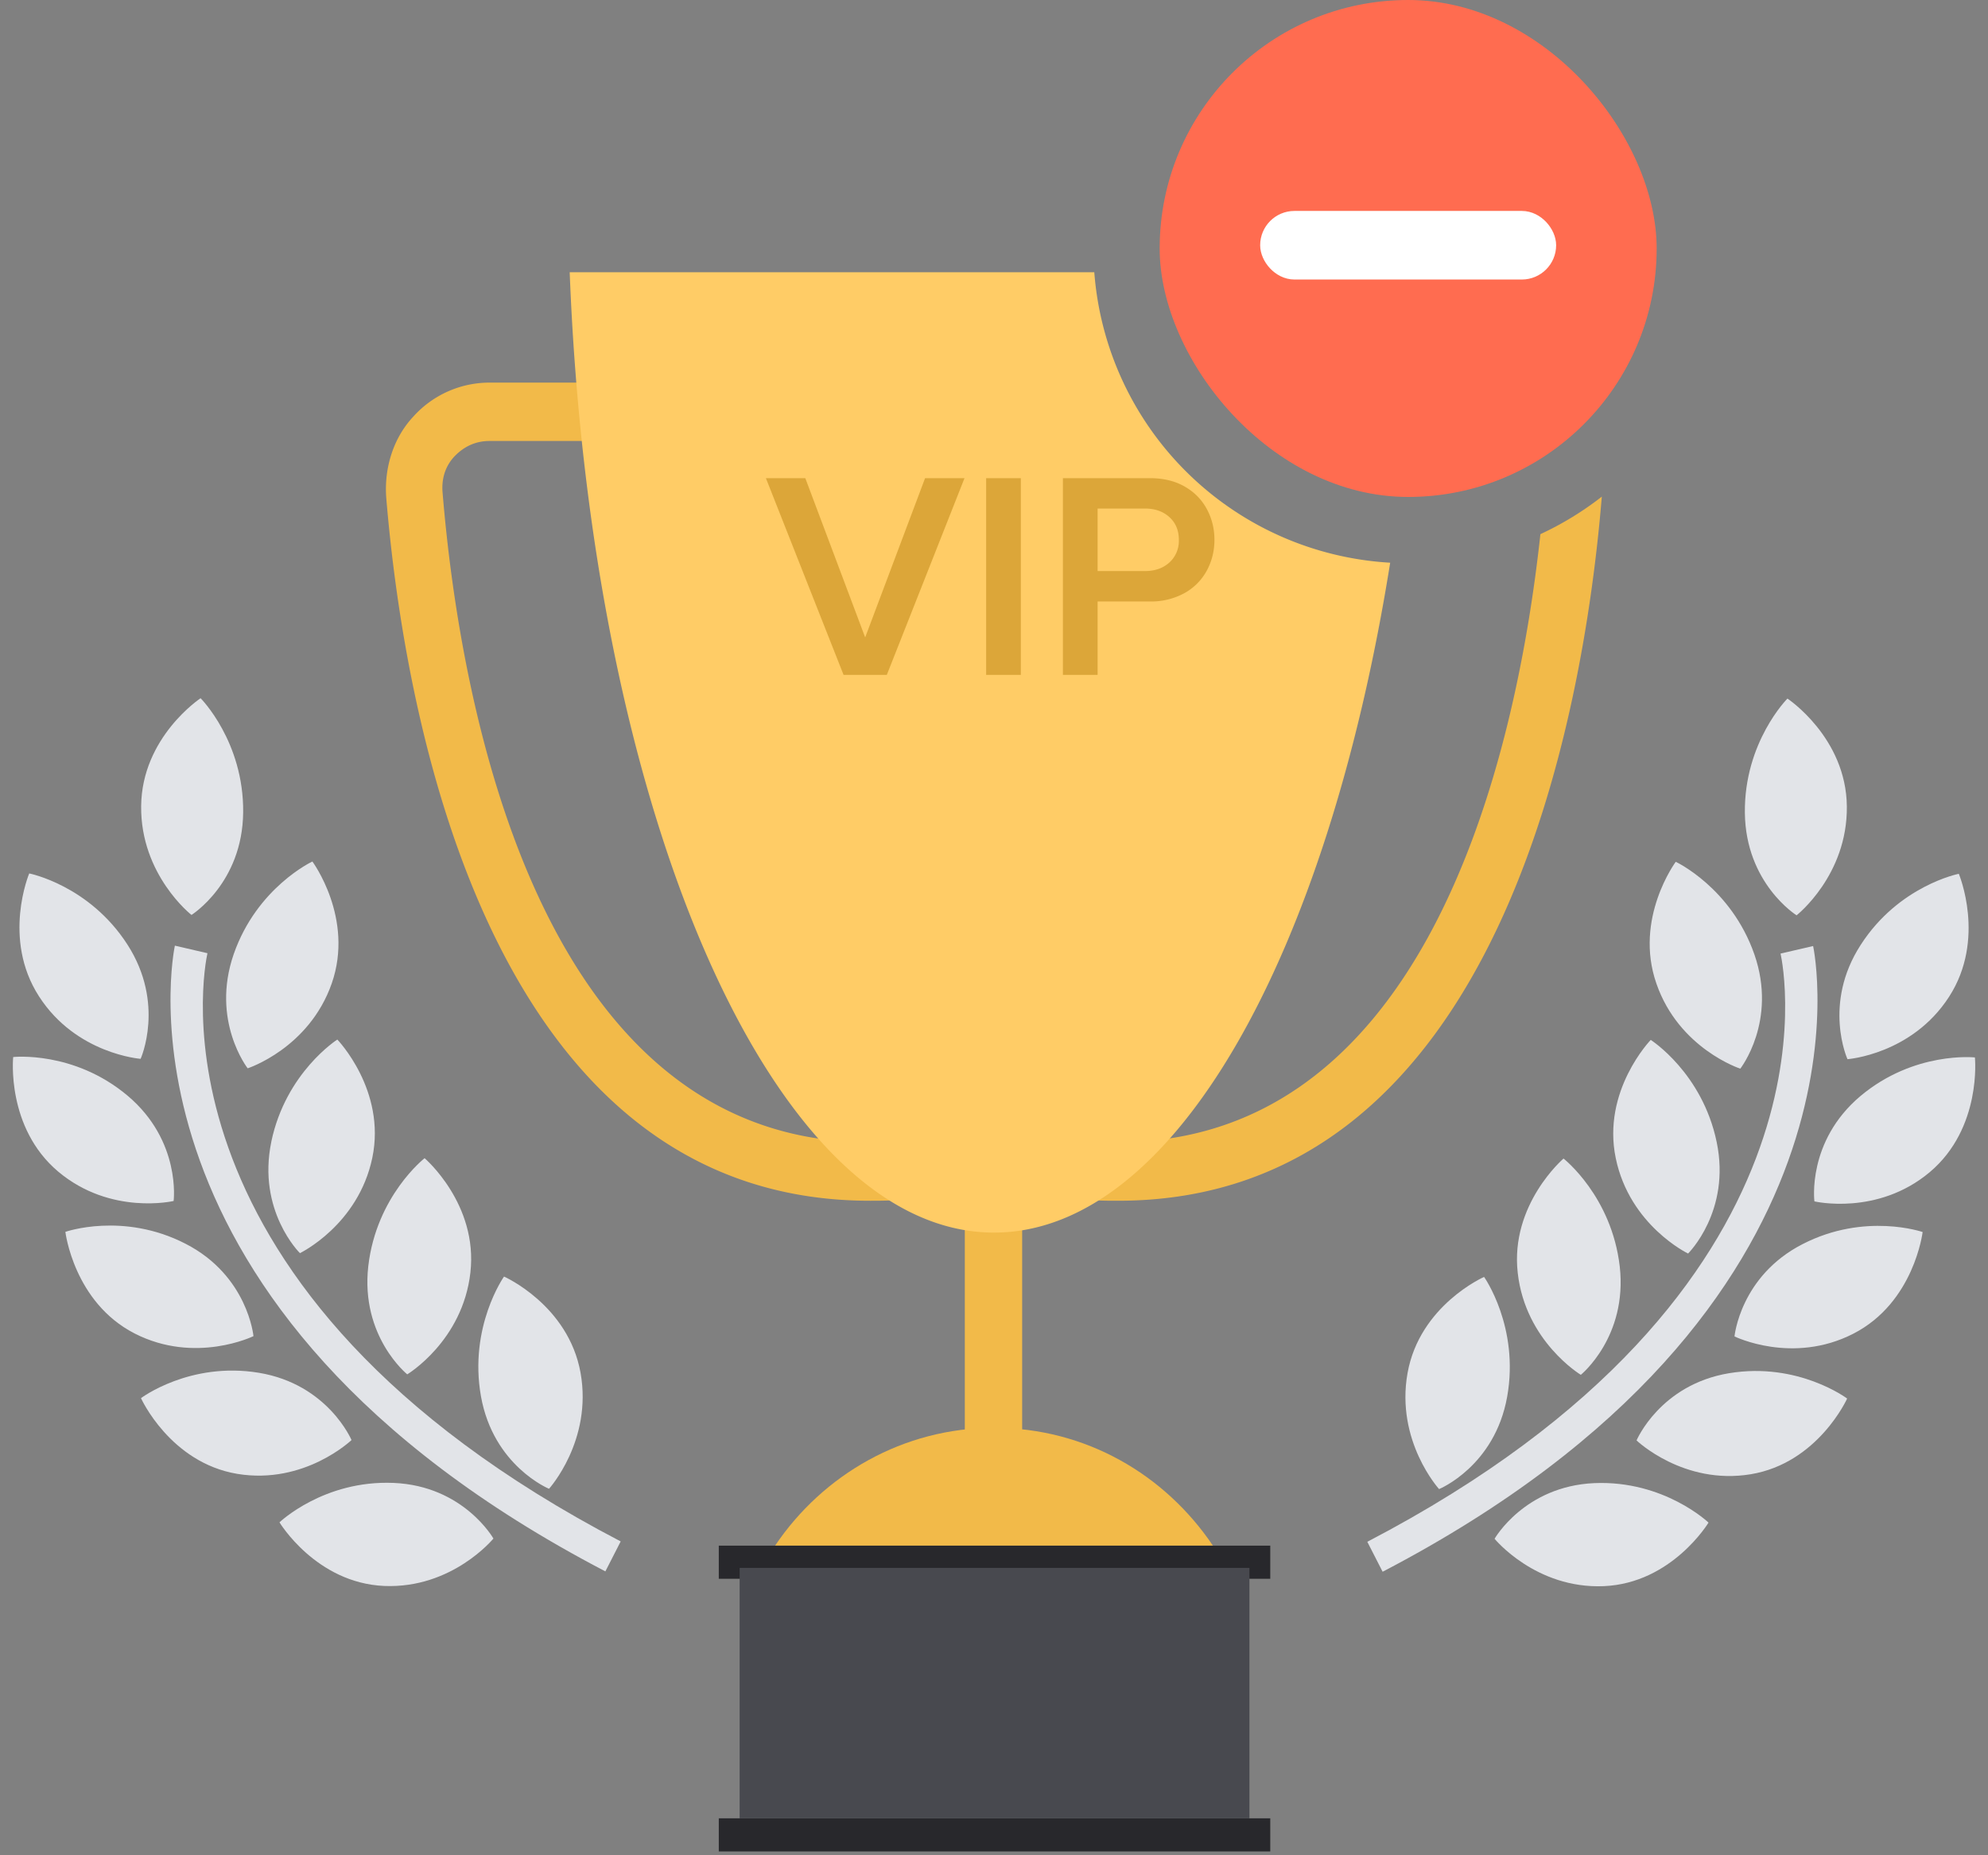 <svg width="60" height="56" xmlns="http://www.w3.org/2000/svg"><rect width="100%" height="100%" fill="#808080" stroke="none"/><g fill="none" fill-rule="evenodd"><path fill="#F2BA49" fill-rule="nonzero" d="M29.119 35.315h1.731v10.089h-1.731zm-2.863.929c-11.547 0-14.065-14.766-14.6-21.236-.062-.897.22-1.794.819-2.434a3.093 3.093 0 012.328-1.025h4.31v1.762h-4.341c-.41 0-.756.16-1.039.448-.283.288-.409.673-.377 1.089.503 6.15 2.863 20.339 13.686 19.602l.126 1.762c-.283.032-.629.032-.912.032zm20.235-20.121a9.5 9.5 0 001.854-1.133l-.002.018c-.534 6.47-3.052 21.236-14.599 21.236-.283 0-.63 0-.944-.032l.126-1.762c10.13.69 12.846-11.695 13.565-18.327z"/><path d="M33.027 8.218a9.501 9.501 0 008.93 8.767c-1.89 11.849-6.52 20.22-11.957 20.22-6.702 0-12.176-12.716-12.806-28.987h15.833z" fill="#FC6" fill-rule="nonzero"/><path d="M36.607 46.654C35.16 44.508 32.77 43.098 30 43.098c-2.737 0-5.16 1.41-6.607 3.556h13.214z" fill="#F2BA49" fill-rule="nonzero"/><path fill="#28282C" fill-rule="nonzero" d="M21.694 46.654h16.644v1H21.694zm0 8.231h16.644v1H21.694z"/><path fill="#48494F" fill-rule="nonzero" d="M22.323 47.326h15.386v7.559H22.323z"/><g fill="#E2E4E8" fill-rule="nonzero"><path d="M4.244 31.96s.752-1.666-.4-3.452C2.69 26.718.882 26.364.882 26.364s-.83 1.969.296 3.712C2.3 31.818 4.243 31.96 4.243 31.96zm3.232.286s1.851-.6 2.537-2.564c.684-1.967-.585-3.678-.585-3.678s-1.67.778-2.373 2.792c-.7 2.016.42 3.45.42 3.45zm.714 2.212c-.437 2.092.862 3.367.862 3.367s1.76-.844 2.185-2.879c.423-2.039-1.056-3.568-1.056-3.568s-1.554.989-1.992 3.08zm4.101 7.026s1.673-1.004 1.906-3.073c.235-2.07-1.382-3.452-1.382-3.452s-1.455 1.135-1.7 3.26c-.24 2.124 1.176 3.265 1.176 3.265zm4.279 3.454s1.317-1.453.952-3.5c-.368-2.05-2.31-2.906-2.31-2.906s-1.07 1.511-.696 3.616c.376 2.102 2.054 2.79 2.054 2.79zM5.779 27.617s1.54-.96 1.56-3.098c.021-2.137-1.285-3.444-1.285-3.444s-1.773 1.17-1.794 3.256c-.022 2.08 1.519 3.286 1.519 3.286zm-.539 8.635s.233-1.813-1.39-3.18C2.225 31.706.398 31.906.398 31.906s-.22 2.13 1.362 3.461c1.585 1.329 3.481.884 3.481.884zm2.41 4.078s-.17-1.826-2.054-2.79c-1.885-.968-3.623-.357-3.623-.357s.253 2.125 2.09 3.067c1.835.939 3.588.08 3.588.08zm.165 1.107c-2.087-.346-3.56.765-3.56.765s.877 1.947 2.908 2.286c2.032.335 3.446-1.021 3.446-1.021s-.71-1.683-2.794-2.03zm4.065 3.324c-2.11-.09-3.445 1.19-3.445 1.19s1.101 1.83 3.16 1.92c2.056.086 3.297-1.431 3.297-1.431s-.9-1.59-3.012-1.679z"/><path d="M6.261 28.772l-.983-.228c-.025.109-2.29 10.917 12.993 18.887l.462-.904C4.186 38.939 6.17 29.182 6.261 28.772zm49.497 3.199s1.941-.14 3.067-1.884c1.125-1.743.294-3.712.294-3.712s-1.807.354-2.96 2.144c-1.157 1.786-.4 3.452-.4 3.452zm-3.234.286s1.125-1.433.425-3.45c-.704-2.016-2.373-2.794-2.373-2.794s-1.27 1.711-.583 3.678c.681 1.965 2.531 2.566 2.531 2.566zm-1.576 5.58s1.299-1.276.863-3.366c-.434-2.091-1.99-3.082-1.99-3.082s-1.479 1.53-1.056 3.569c.42 2.034 2.183 2.879 2.183 2.879zm-3.759-2.867s-1.617 1.384-1.382 3.453c.232 2.068 1.904 3.075 1.904 3.075s1.413-1.144 1.175-3.268c-.244-2.125-1.697-3.26-1.697-3.26zm-4.708 6.477c-.365 2.052.952 3.5.952 3.5s1.679-.685 2.055-2.788c.375-2.105-.697-3.616-.697-3.616s-1.945.856-2.31 2.904zm11.742-13.819s1.539-1.206 1.517-3.286c-.02-2.084-1.793-3.256-1.793-3.256s-1.307 1.308-1.285 3.444c.022 2.139 1.561 3.098 1.561 3.098zm5.382 4.29s-1.827-.198-3.454 1.165c-1.624 1.368-1.39 3.18-1.39 3.18s1.899.447 3.482-.883c1.58-1.333 1.362-3.462 1.362-3.462zm-5.199 5.634c-1.886.965-2.057 2.787-2.057 2.787s1.751.86 3.588-.083c1.837-.942 2.09-3.068 2.09-3.068s-1.738-.604-3.621.364zm-2.219 3.897c-2.085.346-2.794 2.029-2.794 2.029s1.414 1.357 3.446 1.021c2.032-.337 2.91-2.285 2.91-2.285s-1.477-1.11-3.562-.765zm-7.079 4.998s1.24 1.517 3.297 1.43c2.057-.088 3.16-1.918 3.16-1.918s-1.336-1.28-3.445-1.192c-2.108.092-3.012 1.68-3.012 1.68z"/><path d="M54.722 28.555l-.983.228c.091.41 2.079 10.167-12.472 17.755l.462.904c15.283-7.97 13.018-18.778 12.993-18.887z"/></g><path d="M23.115 14.433h1.19l1.807 4.807 1.808-4.807h1.19l-2.345 5.938H25.46l-2.344-5.938zm6.648 0h1.047v5.938h-1.047v-5.938zm2.317 0h2.622c.406 0 .755.083 1.047.25.292.165.516.391.671.676.155.285.233.596.233.935 0 .338-.078.65-.233.934a1.7 1.7 0 01-.676.677 2.09 2.09 0 01-1.042.25h-1.575v2.216H32.08v-5.938zm3.213 1.175c-.191-.172-.436-.258-.734-.258h-1.432v1.887h1.432c.298 0 .543-.086.734-.258a.88.88 0 00.286-.685c0-.285-.096-.514-.286-.686z" fill="#DCA639" fill-rule="nonzero"/><rect fill="#FF6C50" x="35" width="15" height="15" rx="7.5"/><rect stroke="#FFF" stroke-width=".6" fill="#FFF" x="38.333" y="6.667" width="8.333" height="1.47" rx=".735"/></g></svg>